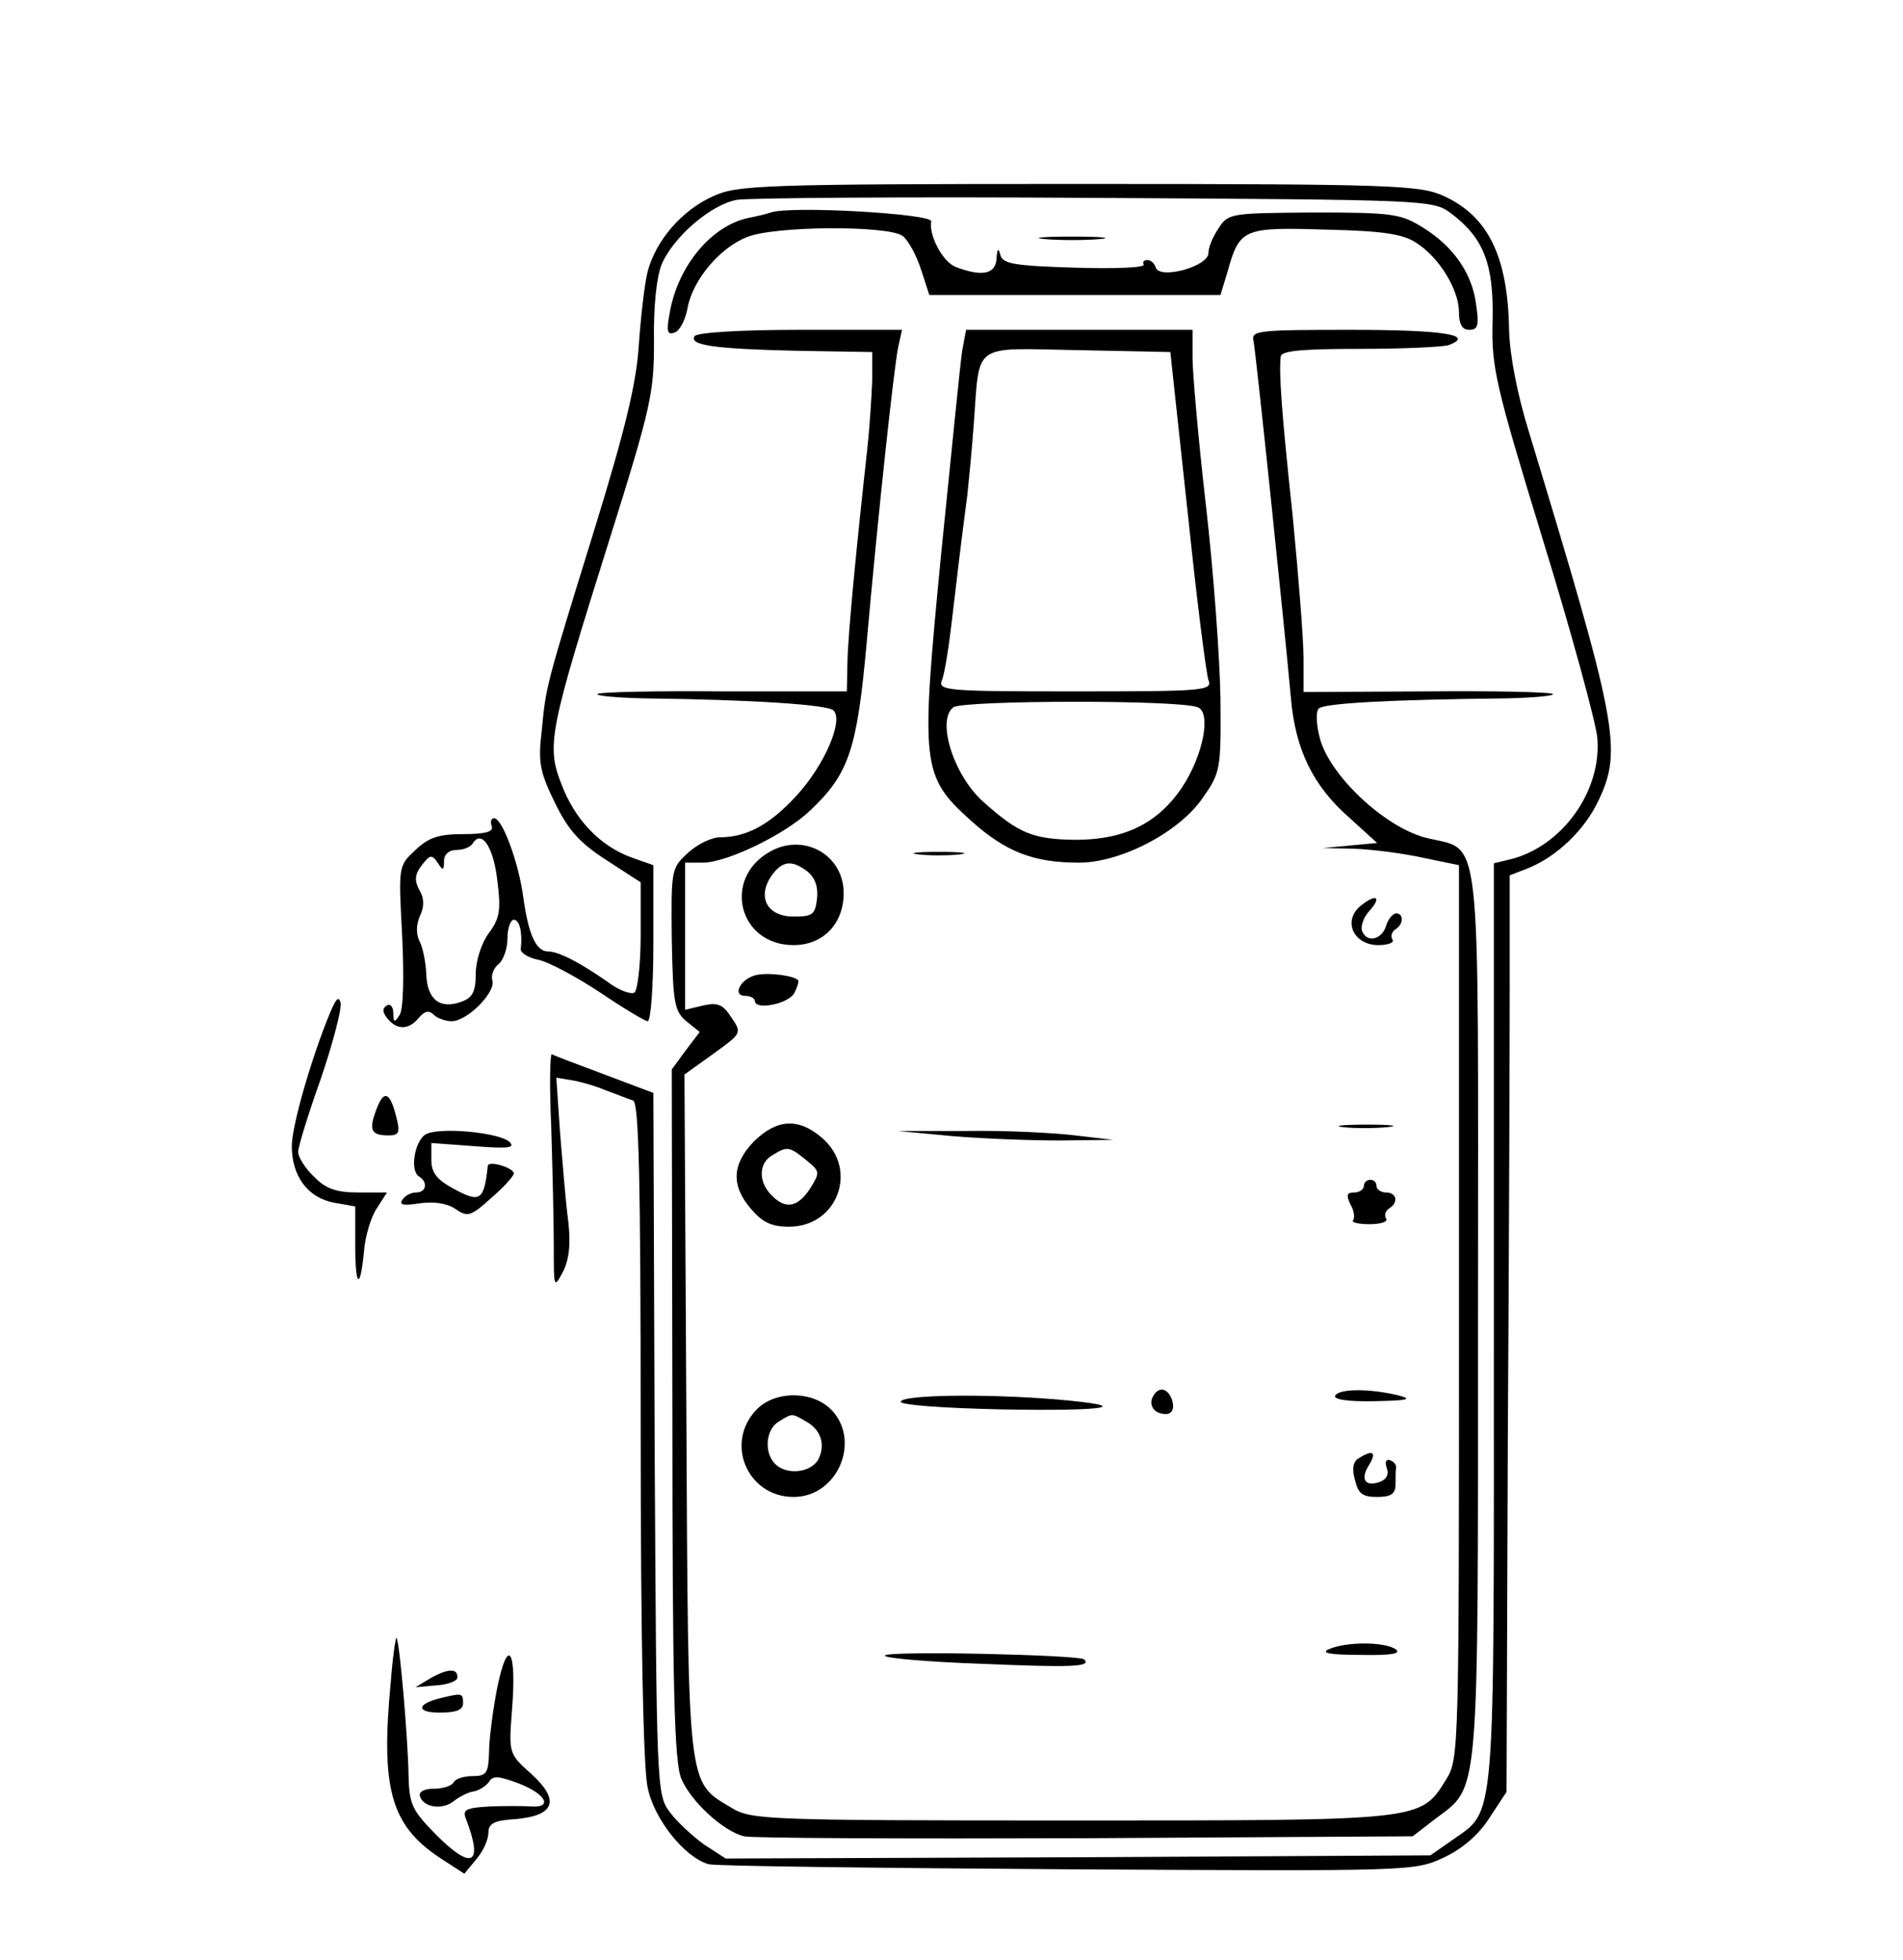 <?xml version="1.0" standalone="no"?>
<!DOCTYPE svg PUBLIC "-//W3C//DTD SVG 20010904//EN"
 "http://www.w3.org/TR/2001/REC-SVG-20010904/DTD/svg10.dtd">
<svg version="1.0" xmlns="http://www.w3.org/2000/svg"
 width="300pt" height="309pt" viewBox="0 0 300 309"
 preserveAspectRatio="xMidYMid meet">
<g transform="translate(0,309) scale(0.1,-0.1)"
fill="#000000" stroke="none">
<path d="M1125 2781 c-50 -22 -91 -70 -104 -119 -5 -20 -11 -73 -14 -117 -4
-60 -21 -131 -70 -290 -78 -252 -76 -246 -83 -317 -6 -50 -3 -65 21 -114 21
-43 39 -63 81 -90 l54 -35 0 -84 c0 -46 -5 -87 -10 -90 -6 -3 -25 4 -42 17
-43 30 -77 48 -94 48 -19 0 -31 27 -39 85 -7 54 -33 125 -46 125 -5 0 -6 -6
-4 -12 4 -9 -9 -13 -44 -13 -39 0 -55 -5 -76 -25 -27 -25 -27 -25 -21 -135 3
-65 2 -116 -4 -125 -8 -13 -10 -12 -10 3 0 10 -5 15 -10 12 -8 -5 -7 -11 1
-21 15 -18 33 -18 49 1 9 11 16 13 24 5 5 -5 18 -10 28 -10 25 0 71 47 64 65
-2 7 2 19 10 25 8 7 14 25 14 41 0 16 5 29 10 29 9 0 14 -20 11 -46 -1 -6 12
-14 27 -17 16 -3 59 -26 97 -51 37 -25 72 -46 76 -46 5 0 9 55 9 123 l0 123
-34 12 c-50 18 -90 60 -111 116 -24 61 -19 84 76 386 66 210 70 231 70 312 -1
54 4 101 12 121 18 43 78 95 119 102 18 3 272 5 565 3 522 -3 532 -3 560 -24
52 -39 68 -80 66 -169 -2 -74 4 -100 79 -345 45 -146 83 -286 86 -312 8 -84
-55 -173 -138 -193 l-25 -6 0 -727 c0 -808 4 -763 -67 -814 l-33 -23 -556 -3
-555 -2 -34 22 c-18 13 -43 36 -54 51 -21 28 -21 38 -24 581 l-2 553 -77 29
c-43 16 -80 30 -83 32 -3 1 -4 -51 -1 -115 2 -65 4 -149 4 -187 0 -66 0 -68
14 -42 10 19 13 44 9 79 -4 29 -9 92 -13 140 l-6 88 24 -4 c13 -2 38 -9 54
-16 17 -6 36 -14 43 -16 9 -3 12 -116 12 -519 0 -322 4 -533 11 -564 10 -50
58 -110 96 -121 10 -3 264 -6 565 -8 544 -3 547 -3 593 18 30 14 56 36 73 63
l27 41 2 555 c2 305 3 630 3 723 l0 167 26 10 c47 18 92 61 114 108 38 80 30
121 -110 582 -18 58 -30 120 -31 160 -2 116 -33 179 -103 211 -38 17 -76 19
-576 19 -498 0 -538 -2 -575 -19z m-341 -1079 c6 -47 4 -60 -14 -84 -11 -15
-20 -43 -20 -63 0 -28 -5 -38 -22 -44 -34 -13 -55 3 -56 44 -1 20 -6 43 -11
52 -5 10 -5 25 1 39 7 14 7 28 -1 41 -8 15 -7 25 4 39 13 17 16 17 25 4 8 -13
10 -13 10 3 0 10 8 17 19 17 11 0 22 4 26 10 14 23 33 -5 39 -58z"/>
<path d="M1215 2755 c-5 -2 -22 -6 -37 -9 -57 -13 -109 -75 -122 -148 -6 -31
-4 -37 8 -32 8 3 17 21 20 39 8 43 50 94 93 111 42 18 223 19 246 2 9 -7 22
-31 29 -53 l13 -40 230 0 229 0 11 36 c19 69 25 71 155 67 91 -2 122 -7 143
-21 36 -23 67 -74 67 -109 0 -19 5 -28 16 -28 14 0 16 7 11 40 -6 49 -36 92
-85 122 -34 21 -48 23 -171 23 -130 -1 -135 -1 -150 -25 -9 -13 -16 -30 -16
-39 0 -21 -76 -42 -83 -23 -2 7 -8 12 -13 12 -6 0 -8 -3 -6 -7 3 -5 -46 -7
-108 -5 -97 3 -114 6 -118 20 -3 12 -5 10 -6 -5 -1 -25 -22 -30 -64 -14 -21 8
-43 50 -39 72 2 12 -221 25 -253 14z"/>
<path d="M1648 2713 c23 -2 61 -2 85 0 23 2 4 4 -43 4 -47 0 -66 -2 -42 -4z"/>
<path d="M1095 2560 c-9 -14 29 -20 160 -23 l120 -2 0 -45 c-1 -25 -4 -74 -8
-110 -17 -154 -30 -288 -31 -333 l-1 -47 -194 0 c-106 1 -196 -1 -199 -4 -3
-3 30 -6 74 -7 171 -2 289 -10 298 -19 16 -16 -14 -86 -58 -134 -42 -46 -79
-66 -121 -66 -13 0 -36 -11 -51 -25 -26 -24 -26 -27 -25 -136 2 -100 4 -113
23 -129 l21 -17 -22 -29 -22 -30 1 -543 c0 -431 3 -549 14 -575 15 -36 66 -83
99 -91 12 -3 254 -4 538 -3 l516 3 35 27 c71 54 68 17 68 797 0 795 8 726 -85
751 -64 18 -148 97 -164 155 -6 22 -7 43 -2 48 8 8 106 14 295 16 44 1 77 4
74 7 -4 3 -93 5 -200 4 l-193 -1 0 53 c0 29 -8 130 -17 223 -18 168 -22 228
-19 253 1 9 33 12 125 12 68 0 131 3 140 6 42 16 -9 24 -154 24 -145 0 -158
-1 -154 -17 4 -19 49 -452 59 -563 7 -82 35 -139 92 -189 l44 -40 -43 -4 -43
-4 49 -1 c28 -1 76 -7 108 -14 l58 -12 0 -704 c0 -689 0 -705 -20 -737 -41
-66 -34 -65 -592 -65 -481 0 -504 1 -535 20 -70 42 -68 25 -71 621 l-3 535 46
33 c44 32 45 32 28 57 -13 20 -21 24 -44 19 l-29 -7 0 116 0 116 28 0 c38 0
131 45 170 83 60 57 73 95 88 261 18 203 43 435 50 469 l6 27 -161 0 c-92 0
-162 -4 -166 -10z"/>
<path d="M1517 2538 c-3 -18 -17 -161 -33 -318 -33 -340 -32 -353 48 -425 54
-48 97 -65 169 -65 66 0 158 48 195 102 28 40 29 45 28 157 -1 64 -11 201 -23
305 -12 104 -21 209 -21 232 l0 44 -179 0 -178 0 -6 -32z m335 -68 c4 -36 16
-148 27 -250 11 -102 23 -193 26 -202 7 -17 -7 -18 -210 -18 -203 0 -217 1
-210 18 4 9 11 53 16 97 9 75 13 112 24 195 2 19 7 69 10 110 10 132 -5 121
164 118 l146 -3 7 -65z m36 -495 c22 -8 9 -76 -25 -127 -38 -56 -90 -82 -168
-82 -67 1 -89 10 -145 60 -47 42 -74 129 -47 149 16 11 355 12 385 0z"/>
<path d="M1215 1748 c-77 -42 -51 -148 36 -148 47 0 79 34 79 82 0 60 -62 95
-115 66z m58 -32 c12 -10 17 -24 15 -43 -3 -25 -7 -28 -37 -28 -41 0 -58 30
-35 64 17 24 32 26 57 7z"/>
<path d="M1448 1743 c17 -2 47 -2 65 0 17 2 3 4 -33 4 -36 0 -50 -2 -32 -4z"/>
<path d="M2145 1662 c-29 -24 -11 -62 28 -62 15 0 26 4 22 9 -3 5 -1 12 5 16
13 8 13 25 1 25 -5 0 -13 -9 -16 -20 -7 -22 -31 -27 -38 -7 -2 6 2 20 11 30
21 23 12 29 -13 9z"/>
<path d="M1193 1553 c-25 -5 -40 -33 -18 -33 8 0 15 -4 15 -8 0 -15 52 -5 62
12 5 10 8 19 6 21 -8 7 -45 12 -65 8z"/>
<path d="M521 1495 c-30 -72 -61 -180 -61 -212 0 -47 25 -81 66 -89 l34 -6 0
-61 c0 -68 8 -72 14 -8 2 23 11 53 20 66 l16 25 -45 0 c-35 0 -52 6 -70 25
-14 13 -25 31 -25 39 0 8 16 60 36 116 19 56 33 110 31 119 -3 11 -7 7 -16
-14z"/>
<path d="M593 1340 c-12 -32 -8 -40 20 -40 16 0 18 5 12 28 -10 41 -20 45 -32
12z"/>
<path d="M1189 1291 c-35 -36 -37 -70 -5 -107 18 -21 32 -28 60 -28 76 0 110
90 52 140 -37 32 -71 30 -107 -5z m82 -30 c22 -18 22 -19 6 -45 -20 -30 -39
-33 -61 -10 -21 21 -20 51 2 63 23 14 26 14 53 -8z"/>
<path d="M2117 1313 c18 -2 50 -2 70 0 21 2 7 4 -32 4 -38 0 -55 -2 -38 -4z"/>
<path d="M670 1301 c-17 -12 -24 -58 -9 -66 14 -9 11 -25 -5 -25 -8 0 -18 -5
-22 -12 -5 -8 3 -9 28 -5 23 3 43 0 56 -9 19 -13 24 -12 56 17 20 17 36 35 36
39 0 9 -40 21 -41 12 -6 -55 -12 -59 -54 -36 -26 14 -35 25 -35 45 l0 27 68
-5 c51 -4 64 -3 56 6 -15 16 -115 25 -134 12z"/>
<path d="M1500 1299 c47 -4 123 -7 170 -7 l85 1 -60 7 c-33 4 -109 8 -170 7
l-110 0 85 -8z"/>
<path d="M2150 1220 c0 -5 -7 -10 -15 -10 -12 0 -13 -4 -6 -19 6 -10 7 -21 4
-25 -3 -3 8 -6 26 -6 18 0 30 4 26 9 -3 5 -1 12 5 16 15 9 12 25 -5 25 -8 0
-15 5 -15 10 0 6 -4 10 -10 10 -5 0 -10 -4 -10 -10z"/>
<path d="M1816 885 c-3 -9 1 -18 10 -22 19 -7 28 2 21 22 -8 19 -23 19 -31 0z"/>
<path d="M2105 890 c-4 -6 19 -10 62 -9 52 1 61 3 38 9 -45 11 -93 11 -100 0z"/>
<path d="M1192 867 c-50 -53 -13 -137 59 -137 71 0 108 92 57 140 -31 28 -88
27 -116 -3z m77 -17 c25 -13 33 -37 21 -61 -12 -21 -50 -25 -68 -7 -18 18 -15
55 6 67 21 13 20 13 41 1z"/>
<path d="M1420 880 c0 -5 67 -10 160 -12 169 -3 212 5 83 16 -112 9 -243 7
-243 -4z"/>
<path d="M2142 791 c-9 -5 -11 -17 -6 -34 5 -22 12 -27 35 -27 22 0 29 5 29
20 0 11 0 23 1 27 0 4 -4 9 -10 11 -6 2 -8 -3 -5 -12 4 -10 0 -18 -10 -22 -24
-9 -32 4 -18 26 13 21 6 25 -16 11z"/>
<path d="M616 438 c-16 -167 0 -225 76 -276 l40 -26 19 23 c11 13 19 31 19 42
0 14 9 19 41 21 63 5 73 29 27 71 -36 32 -36 33 -31 99 8 97 -6 120 -23 38 -7
-36 -13 -82 -13 -102 -1 -33 -4 -38 -25 -38 -14 0 -28 -4 -31 -10 -3 -6 -18
-10 -31 -10 -16 0 -24 -5 -22 -12 6 -18 36 -22 54 -7 9 7 23 14 32 15 8 2 18
8 23 15 6 10 15 9 45 -2 43 -16 57 -39 22 -37 -13 1 -43 1 -67 0 -35 -2 -42
-5 -37 -18 29 -75 10 -84 -49 -24 -36 37 -40 46 -41 93 -1 57 -14 210 -19 215
-1 2 -6 -30 -9 -70z"/>
<path d="M2095 490 c-14 -6 2 -9 50 -9 49 -1 65 2 55 9 -18 12 -78 12 -105 0z"/>
<path d="M1395 480 c-2 -4 66 -10 152 -13 141 -6 175 -5 162 7 -8 7 -309 14
-314 6z"/>
<path d="M680 445 l-25 -15 33 3 c18 1 33 7 33 12 1 15 -14 15 -41 0z"/>
<path d="M695 413 c-38 -9 -40 -23 -2 -23 26 0 37 4 37 15 0 16 -2 16 -35 8z"/>
</g>
</svg>
